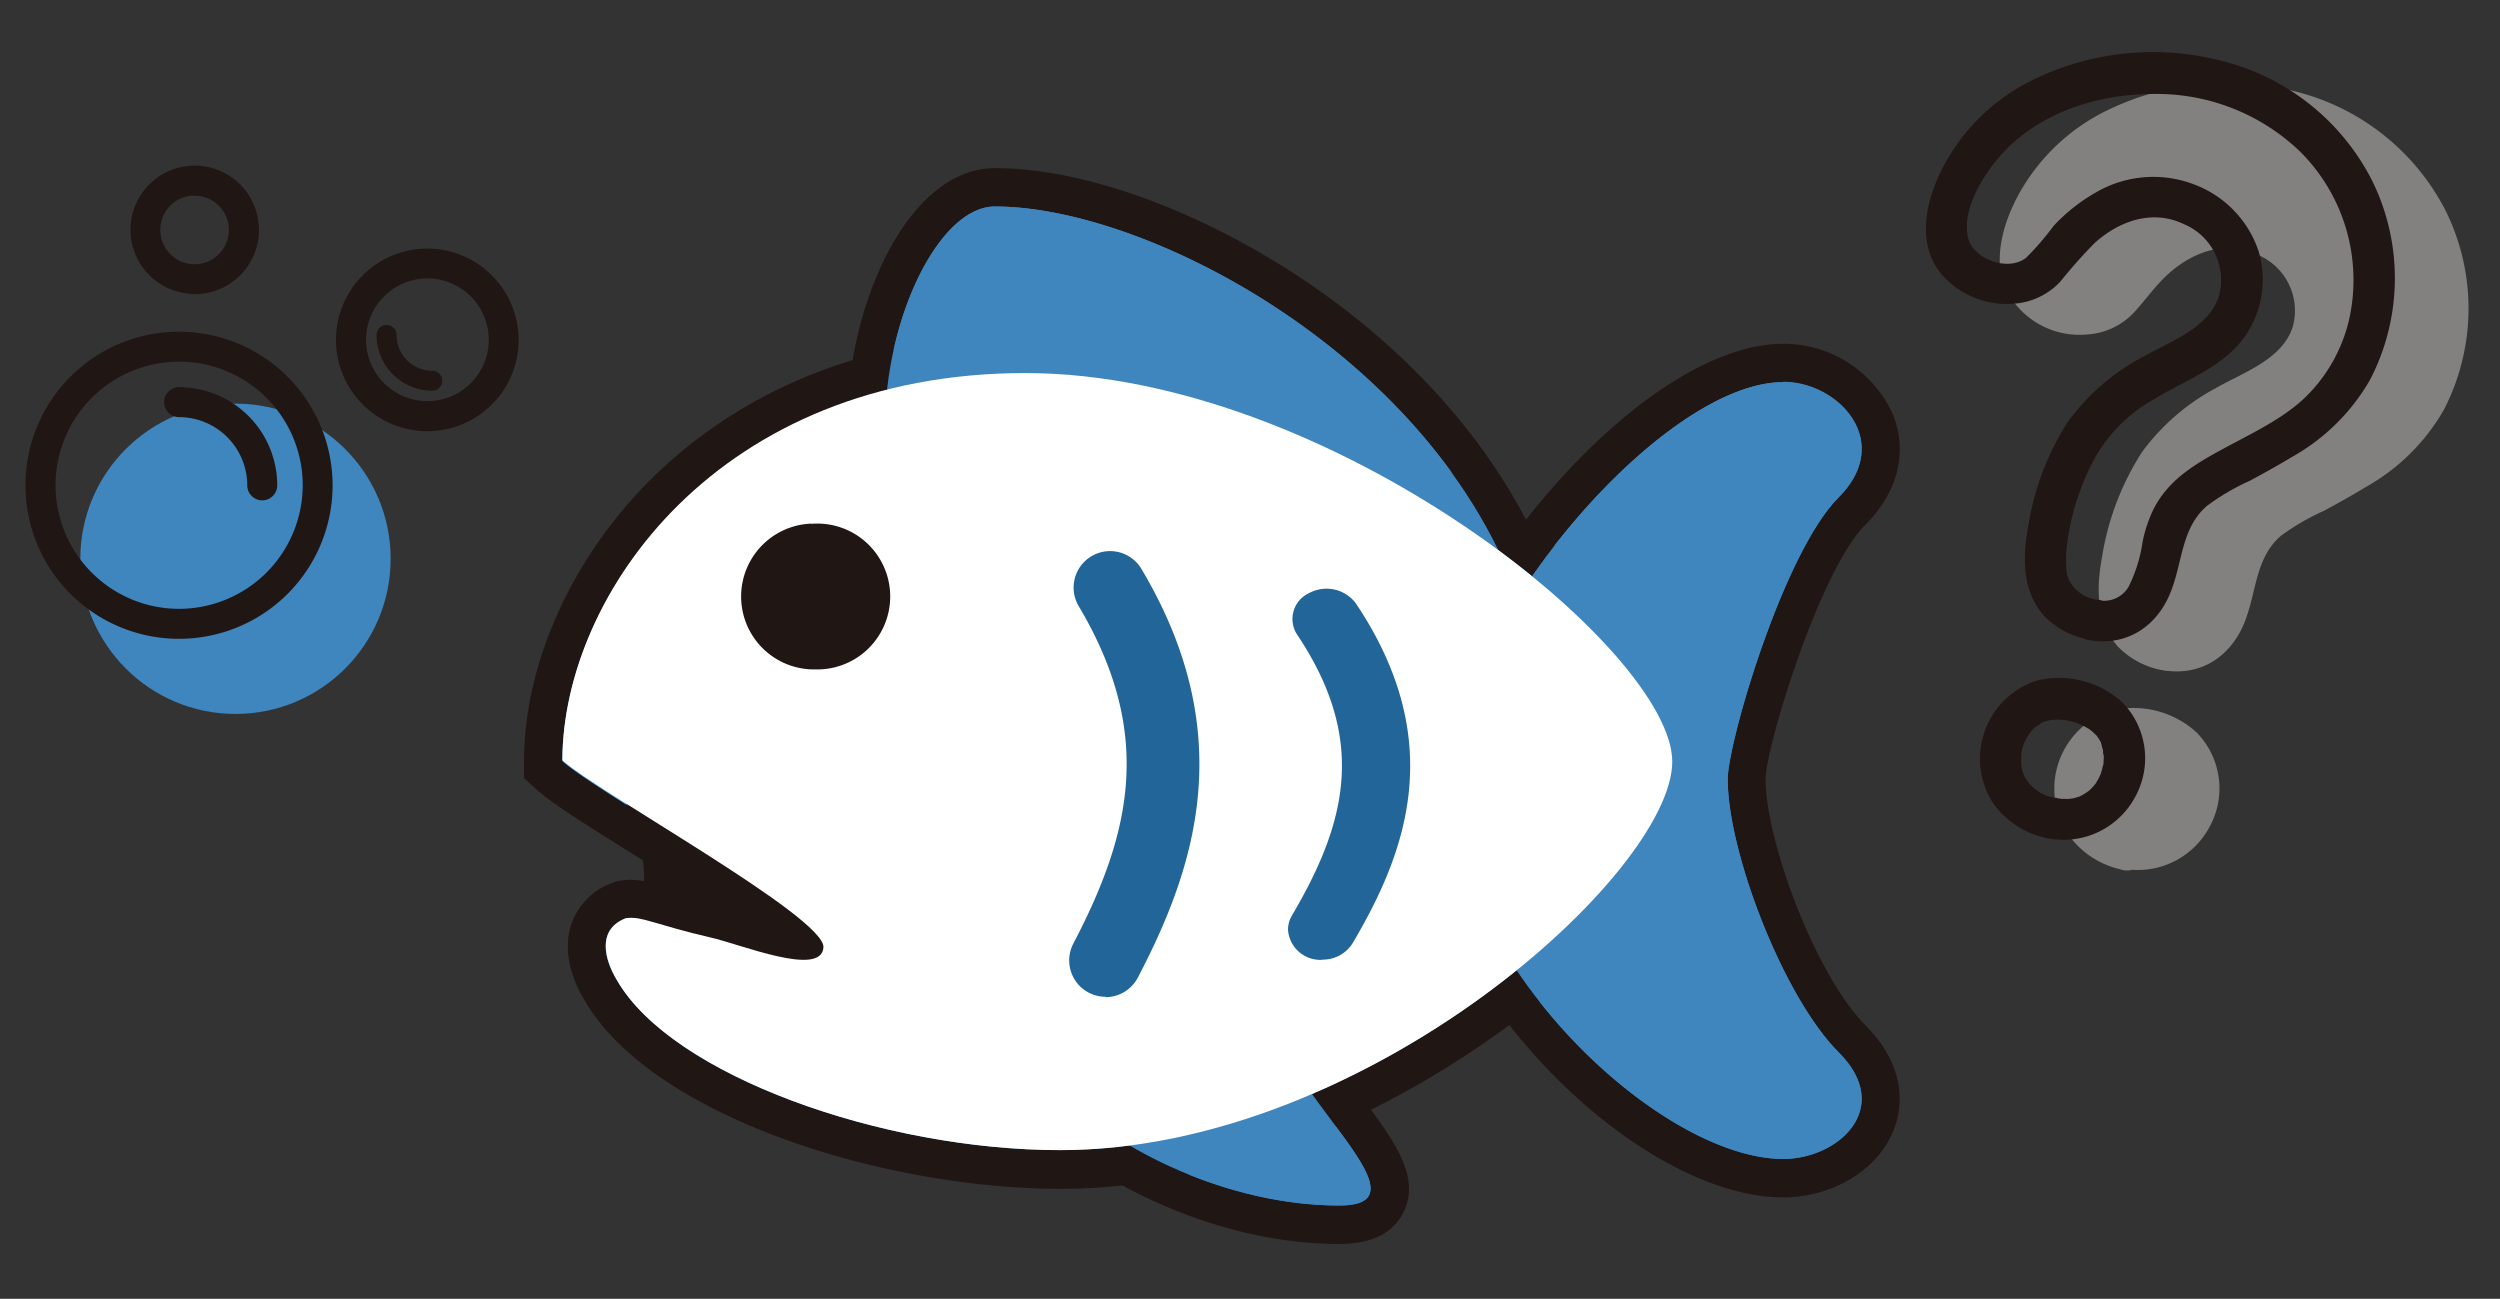 <svg id="圖層_2" data-name="圖層 2" xmlns="http://www.w3.org/2000/svg" viewBox="0 0 250.23 130"><rect x="0" y="0" width="250.23" height="130" fill="#333333" stroke="none"/><defs><style>.cls-1{fill:#838080;}.cls-2,.cls-8{fill:#201614;}.cls-3{fill:#3b88c3;}.cls-4{fill:#55acee;}.cls-5{fill:#3f85be;}.cls-6{fill:#fff;}.cls-7{fill:#269;}.cls-8{stroke:#201614;stroke-miterlimit:10;}</style></defs><path class="cls-1" d="M212.64,84.94a6.34,6.34,0,0,1-4.61-3.6,6.41,6.41,0,0,1,2-7.35,6,6,0,0,1,4.63-.89l.14,0a6.5,6.5,0,0,1,4.72,3.46,6.36,6.36,0,0,1-2.66,7.74A6.29,6.29,0,0,1,212.64,84.94Z"/><path class="cls-1" d="M217,65.11a5.92,5.92,0,0,1-3.74-2,5.33,5.33,0,0,1-.94-1.93c-.6-2.45.07-6.37,1.88-11,2.33-6,6.11-8.08,10.48-10.49,1-.56,2.08-1.14,3.14-1.79a8,8,0,0,0,3.94-5.75,7.56,7.56,0,0,0-1.89-6.17,9,9,0,0,0-5.16-3,8.82,8.82,0,0,0-5.85.8,18.71,18.71,0,0,0-6.47,5.8,4.77,4.77,0,0,1-2.78,1.78,6.85,6.85,0,0,1-2.63,0,6.65,6.65,0,0,1-2.63-1.13c-2-1.45-2.55-3.56-1.8-6.43a16.67,16.67,0,0,1,5.13-8.13c4.94-4.34,12.84-6.22,20.13-4.78a21.36,21.36,0,0,1,14,9.21,20.25,20.25,0,0,1,2.77,15.15A17.26,17.26,0,0,1,237,46.29c-2.46,1.54-4.37,2.56-6,3.46-1,.53-1.85,1-2.68,1.48a9.18,9.18,0,0,0-4.14,5.52l-.22.93a38.15,38.15,0,0,1-1.19,4.21,5.83,5.83,0,0,1-2,2.55,4.82,4.82,0,0,1-3.63.68Z"/><path class="cls-1" d="M217.48,63.09a3.68,3.68,0,0,1-3-2,3.23,3.23,0,0,1-.27-1.33,12.34,12.34,0,0,1,0-1.61,24.52,24.52,0,0,1,2.83-9.26A15.57,15.57,0,0,1,223,43c2.82-1.71,6.31-3,8.51-5.51a9.91,9.91,0,0,0,2-9.32,10.81,10.81,0,0,0-6.65-6.76,11.43,11.43,0,0,0-9.6.85A17.64,17.64,0,0,0,213,25.63a30.07,30.07,0,0,1-2.76,3.19c-1.81,1.41-5.23.14-5.79-1.92-.71-2.65,1.28-6,2.9-7.94,3.75-4.51,9.73-6.5,15.46-6.54a20.79,20.79,0,0,1,14.88,5.79,18.14,18.14,0,0,1,4.95,16.2,15.8,15.8,0,0,1-4.5,8.36c-2.17,2.08-5.07,3.47-7.7,4.88-3,1.62-5.89,3.16-7.51,6.34a14.27,14.27,0,0,0-1.08,3.23,14.85,14.85,0,0,1-1.4,4.52,2.82,2.82,0,0,1-3,1.35c-2.61-.43-3.56,3.61-.92,4,4,.66,7.08-1.64,8.33-5.34,1-2.83,1-6,3.42-8.1a22.82,22.82,0,0,1,4.28-2.5c1.43-.77,2.86-1.56,4.25-2.41A20.58,20.58,0,0,0,244.62,41a22.07,22.07,0,0,0,.16-19.93,23.21,23.21,0,0,0-15.39-12,27.38,27.38,0,0,0-19.2,2.34,20.24,20.24,0,0,0-7.63,7.18c-1.71,2.77-3.12,6.65-2,9.89a8.22,8.22,0,0,0,8.31,5,7,7,0,0,0,4.74-2.22c1.18-1.28,2.14-2.7,3.45-3.87,2.47-2.21,5.76-3.39,8.91-1.89a6.06,6.06,0,0,1,3.53,7.16c-1,3.29-4.93,4.6-7.63,6.14a22.13,22.13,0,0,0-7.46,6.43,27.23,27.23,0,0,0-4,10.45c-.58,3.11-.65,6.49,1.54,9a8.26,8.26,0,0,0,4.6,2.42c2.6.57,3.54-3.47.92-4Z"/><path class="cls-1" d="M213.11,82.92l-.6-.15s-.38-.12-.07,0a4.87,4.87,0,0,1-.89-.43l-.34-.2c.38.25-.12-.11-.16-.15a5.54,5.54,0,0,1-.69-.68c.3.36-.08-.14-.11-.18l-.2-.33s-.23-.55-.14-.28-.07-.28-.07-.26l-.09-.34s-.09-.55-.05-.24,0-.24,0-.24a4.1,4.1,0,0,1,0-.49c0-.14,0-.27,0-.41,0-.31-.09.46,0,0a6.6,6.6,0,0,1,.17-.77c0-.1.06-.19.09-.29-.14.46-.06.13,0,0s.23-.5.37-.74.14-.2.2-.31-.34.4,0,0c.15-.18.3-.36.47-.53l.2-.18c.31-.31-.32.15-.07,0a7,7,0,0,0,.77-.48c-.38.21-.07,0,0,0l.41-.13.34-.08c-.45.11.11,0,.18,0a7.85,7.85,0,0,1,.84,0c.09,0,.5,0,.15,0l.47.08a7.43,7.43,0,0,1,.9.23c.16,0,.4,0,0,0a1.69,1.69,0,0,1,.28.12,7.62,7.62,0,0,1,.9.46l.31.2c-.4-.28.09.1.14.14l.28.27c.44.4-.08-.18.11.11a6.91,6.91,0,0,1,.5.82c-.17-.36,0,.12.05.17s.08.31.13.46c.1.35,0,0,0,0,0,.15,0,.31,0,.47s0,.49,0,.73.08-.47,0,0c0,.11,0,.22,0,.32a4.21,4.21,0,0,1-.12.48c0,.11-.2.57,0,.11a7.49,7.49,0,0,1-.38.81l-.21.35c-.26.46.28-.32,0,.08a6.27,6.27,0,0,1-.6.66c-.1.09-.39.31,0,0l-.4.28a3.24,3.24,0,0,1-.35.21l-.24.13c.23-.1.23-.1,0,0s-.56.18-.86.25c.44-.1-.13,0-.19,0l-.56,0h-.37c.41,0-.34-.06-.42-.07a2.07,2.07,0,0,0-.92,4,8.14,8.14,0,0,0,8.87-4.1,8,8,0,0,0-1.27-9.48,9.37,9.37,0,0,0-8.63-2.17,8.22,8.22,0,0,0-4.33,12.22A8.75,8.75,0,0,0,212.18,87a2.07,2.07,0,1,0,.92-4Z"/><path class="cls-2" d="M210.09,60.05a3.69,3.69,0,0,1-3-2,3.17,3.17,0,0,1-.27-1.33,12.37,12.37,0,0,1,0-1.61,24.72,24.72,0,0,1,2.84-9.25,15.5,15.5,0,0,1,5.9-5.88c2.82-1.72,6.3-3,8.51-5.51a9.91,9.91,0,0,0,2-9.32,10.79,10.79,0,0,0-6.65-6.76,11.39,11.39,0,0,0-9.6.85,17.84,17.84,0,0,0-4.27,3.37,28.13,28.13,0,0,1-2.75,3.19c-1.81,1.42-5.24.15-5.79-1.92-.71-2.64,1.28-6,2.9-7.94,3.75-4.5,9.73-6.5,15.46-6.53a20.71,20.71,0,0,1,14.88,5.79,18.14,18.14,0,0,1,5,16.2,15.84,15.84,0,0,1-4.5,8.36c-2.17,2.08-5.07,3.47-7.7,4.88-3,1.62-5.89,3.16-7.51,6.34a14.19,14.19,0,0,0-1.08,3.22,14.68,14.68,0,0,1-1.4,4.52,2.83,2.83,0,0,1-3,1.36c-2.62-.43-3.56,3.61-.92,4,4,.66,7.07-1.64,8.32-5.34,1-2.84,1-6,3.43-8.1a22.86,22.86,0,0,1,4.28-2.51c1.43-.77,2.86-1.56,4.25-2.4A20.58,20.58,0,0,0,237.23,38,22.07,22.07,0,0,0,237.39,18,23.19,23.19,0,0,0,222,6a27.33,27.33,0,0,0-19.2,2.34,20,20,0,0,0-7.63,7.18c-1.71,2.77-3.12,6.65-2,9.88s4.85,5.28,8.31,5a7,7,0,0,0,4.74-2.21,50.83,50.83,0,0,1,3.45-3.88c2.47-2.21,5.76-3.38,8.91-1.88a6.06,6.06,0,0,1,3.53,7.15c-1,3.29-4.93,4.61-7.64,6.15a22,22,0,0,0-7.45,6.43,27.18,27.18,0,0,0-4,10.44c-.58,3.12-.65,6.49,1.54,9a8.21,8.21,0,0,0,4.6,2.43c2.6.57,3.53-3.47.92-4Z"/><path class="cls-2" d="M205.71,79.87l-.59-.14c-.05,0-.38-.13-.07,0a5.62,5.62,0,0,1-.89-.43,3.87,3.87,0,0,1-.34-.21c.38.25-.12-.11-.17-.14a7.27,7.27,0,0,1-.68-.68c.3.36-.08-.15-.11-.19l-.2-.33s-.23-.54-.14-.27-.07-.28-.07-.27l-.09-.33s-.09-.55-.05-.25,0-.23,0-.24,0-.32,0-.49,0-.27,0-.4c0-.31-.09.46,0,0,.05-.25.09-.51.16-.76s.07-.2.1-.3c-.14.46-.06.13,0,0s.23-.49.37-.73.14-.2.2-.31c.13-.27-.34.4,0,0,.15-.18.3-.36.46-.53l.21-.19c.31-.31-.32.16-.07.06s.52-.34.77-.48c-.38.21-.07,0,.05,0l.41-.13.34-.08c-.45.1.11,0,.18,0a5.89,5.89,0,0,1,.84,0c.09,0,.5,0,.15,0l.47.07c.3.06.6.15.9.23s.4,0,0,0a1.13,1.13,0,0,1,.28.12,7.62,7.62,0,0,1,.9.46,3.28,3.28,0,0,1,.31.2c-.41-.29.09.1.14.14l.28.27c.44.4-.09-.18.11.11a6.19,6.19,0,0,1,.5.82c-.17-.37,0,.11,0,.17s.08.3.13.46c.1.35,0,0,0,0,0,.16,0,.32.05.48s0,.48,0,.72.08-.46,0,0c0,.11,0,.21-.05.32s-.07.32-.12.47-.2.58,0,.12c-.12.28-.24.55-.38.81l-.21.35c-.26.46.28-.33-.05.08a7.45,7.45,0,0,1-.6.66c-.1.09-.39.3,0,0l-.4.28-.35.21-.24.12c.22-.09.22-.1,0,0a7.76,7.76,0,0,1-.86.24c.44-.1-.13,0-.19,0a5.25,5.25,0,0,1-.56,0h-.37c.41,0-.34-.06-.42-.08a2.07,2.07,0,0,0-.92,4,8.14,8.14,0,0,0,8.87-4.09,8,8,0,0,0-1.27-9.49,9.39,9.39,0,0,0-8.63-2.16,8.22,8.22,0,0,0-4.33,12.22,8.74,8.74,0,0,0,5.36,3.52,2.09,2.09,0,0,0,2.48-1.56,2.11,2.11,0,0,0-1.56-2.48Z"/><path class="cls-3" d="M178.49,117.89c-6.62,0-15.33-4.89-22.72-12.77-8-8.49-12.53-18.38-12.53-27.16,0-16,21.74-41.67,35.25-41.67a10.16,10.16,0,0,1,9.2,5.81c1.25,3,.42,6.3-2.29,9-5.06,5-10.55,23.5-10.55,26.85,0,6.6,5.22,20.65,10.55,26,3.62,3.62,3,6.88,2.36,8.51C186.43,115.65,182.62,117.89,178.49,117.89Z"/><path class="cls-2" d="M178.49,38.21c5.55,0,11.1,6,5.55,11.54S172.93,74.31,172.93,78c0,7.29,5.56,21.79,11.11,27.34S184,116,178.49,116c-12.42,0-33.33-19.78-33.33-38,0-14.59,20.91-39.75,33.33-39.75m0-3.84c-6.94,0-16,5.9-24.27,15.78-8.07,9.67-12.9,20.07-12.9,27.81,0,19.81,22.16,41.85,37.17,41.85,4.89,0,9.43-2.73,11-6.63,1.46-3.51.45-7.37-2.77-10.6-5-5-10-18.5-10-24.62,0-3.13,5.38-20.89,10-25.49,3.28-3.29,4.27-7.34,2.71-11.1a12,12,0,0,0-11-7Z"/><path class="cls-3" d="M134.05,122.58c-12,0-23.51-6-29.13-11.68l-1.64-1.63,1.91-1.31C111.33,103.77,126,94,129.4,94a2.29,2.29,0,0,1,2.14,1.28c.69,1.48-.39,3-1.57,4.38-1.91,2.3,2,7.5,4.81,11.29,3,4.07,5.23,7,4,9.53C137.71,122.58,135,122.58,134.05,122.58Zm14.19-46.34c-16.45,0-59-30.49-60.79-31.79l-.79-.58v-1c0-11.39,5.53-24.14,12.93-24.14,9.17,0,21.87,5,32.36,12.64,12.69,9.28,21.09,21.45,23.66,34.27.71,3.57.31,6.3-1.19,8.14C153.09,75.42,151,76.24,148.24,76.24Z"/><path class="cls-2" d="M99.59,20.67c16.66,0,48.58,17.59,54.13,45.36,1.2,6-1.12,8.29-5.48,8.29-16,0-59.67-31.43-59.67-31.43,0-11.11,5.46-22.22,11-22.22M129.4,95.92c.74,0,.59.73-.9,2.52-5.79,6.94,16.66,22.22,5.55,22.22s-22.22-5.56-27.77-11.11c0,0,19.91-13.63,23.12-13.63M99.59,16.83c-8.75,0-14.85,13.74-14.85,26.06v2L86.33,46c4.57,3.29,45.14,32.15,61.91,32.15,4.2,0,6.48-1.71,7.66-3.15,1.88-2.3,2.42-5.57,1.59-9.73-2.66-13.29-11.33-25.87-24.4-35.44-11-8-23.81-13-33.5-13ZM129.4,92.09c-1.09,0-4.4,0-25.29,14.29L100.29,109l3.27,3.27c5.9,5.89,18,12.24,30.49,12.24,3.21,0,5.37-1.06,6.42-3.16,1.79-3.56-1-7.25-4.16-11.52a42.53,42.53,0,0,1-4.35-6.61c-.6-1.29-.69-2.1-.51-2.31,1.08-1.3,3.1-3.72,1.83-6.42a4.2,4.2,0,0,0-3.88-2.39Z"/><path class="cls-4" d="M106.11,117c-17.24,0-39.84-7.21-46-18-.59-1-2-3.56-1.13-6a4.73,4.73,0,0,1,3-3l.17-.07.18,0a5,5,0,0,1,.86-.07,12.93,12.93,0,0,1,3.5.72c1.14.34,2.7.79,4.86,1.29.71.16,1.61.44,2.65.76a36.55,36.55,0,0,0,5.44,1.39c-2.78-2.51-10.54-7.37-15-10.18A96,96,0,0,1,55,77.51l-.63-.57v-.85c0-16.4,15.41-40.67,48.25-40.67,31.81,0,66.68,28.64,66.68,40.8,0,6.41-8,16.52-19.92,25.16C135.68,111.32,119.91,117,106.11,117Z"/><path class="cls-2" d="M102.62,37.34h0c30.67,0,64.75,27.78,64.75,38.88s-30.59,38.89-61.27,38.89c-17.78,0-38.88-7.49-44.35-17-1.13-1.83-2.18-5,.89-6.21a3,3,0,0,1,.52,0c1.38,0,3.13.85,7.93,2,2.1.48,6.68,2.26,9.33,2.26,1.14,0,1.92-.33,2-1.24.21-3-22.63-15.55-26.13-18.74,0-16.65,15.73-38.75,46.33-38.75m0-3.84h0c-18.85,0-30.7,7.74-37.31,14.23-8,7.88-12.83,18.47-12.86,28.35v1.7l1.25,1.15c1.45,1.31,4.54,3.27,9.88,6.61,1.76,1.1,4.07,2.55,6.37,4-1.1-.29-2-.55-2.74-.77a14.39,14.39,0,0,0-4-.8,6.56,6.56,0,0,0-1.18.1l-.37.06-.34.14a6.74,6.74,0,0,0-4.13,4.13c-1.07,3.17.53,6.35,1.32,7.63,6.75,11.66,30,18.87,47.64,18.87,19.43,0,36.15-10,44.39-16,9.56-6.94,20.72-18.09,20.72-26.72s-12.16-19.77-22.57-26.79c-15-10.12-31.79-15.93-46-15.93Z"/><path class="cls-5" d="M172.93,78c0-3.65,5.56-22.65,11.11-28.21s0-11.54-5.55-11.54c-12.42,0-33.33,25.16-33.33,39.75,0,18.23,20.91,38,33.33,38,5.55,0,11.11-5.12,5.55-10.67S172.93,85.25,172.93,78Z"/><path class="cls-5" d="M88.57,42.89c0-11.11,5.46-22.22,11-22.22,16.66,0,48.58,17.59,54.13,45.36S88.57,42.89,88.57,42.89Zm17.71,66.66c5.55,5.55,16.66,11.11,27.77,11.11s-11.34-15.28-5.55-22.22c7.95-9.54-22.22,11.11-22.22,11.11Z"/><path class="cls-2" d="M63.23,95.2c2.77-8.34.69-14.35-4.17-20.37s14.12-6.94,20.37,1.39,20.83,22.91,7.87,22.69A96.45,96.45,0,0,1,63.23,95.2Z"/><path class="cls-6" d="M56.29,76.09c3.5,3.19,26.34,15.72,26.13,18.74s-8.31-.33-11.32-1c-5.42-1.25-6.95-2.18-8.45-1.92-3.07,1.17-2,4.38-.89,6.21,5.47,9.52,26.57,17,44.35,17,30.68,0,61.27-27.77,61.27-38.89S133.3,37.34,102.63,37.34,56.33,59.44,56.29,76.09Z"/><path class="cls-2" d="M81.2,52.43A7.3,7.3,0,1,1,81.53,67h-.32a7.3,7.3,0,0,1,0-14.59Z"/><path class="cls-7" d="M110.67,99.77a3.64,3.64,0,0,1-3.23-5.34c5.78-11.06,8.09-21,.56-33.71A3.65,3.65,0,1,1,114.28,57h0c9.82,16.54,5.32,29.91-.37,40.81a3.67,3.67,0,0,1-3.24,2Z"/><path class="cls-7" d="M132.34,96.07a3.24,3.24,0,0,1-3.42-3,2.8,2.8,0,0,1,.39-1.43c5.43-9.23,7.6-17.54.53-28.11a2.85,2.85,0,0,1,1.2-4.17,3.66,3.66,0,0,1,4.69,1.06h0c9.22,13.79,5,24.95-.35,34a3.51,3.51,0,0,1-3,1.63Z"/><circle class="cls-5" cx="23.57" cy="55.93" r="15.53"/><path class="cls-8" d="M17.93,33.7A14.87,14.87,0,1,0,32.79,48.57,14.89,14.89,0,0,0,17.93,33.7Zm0,27.74A12.87,12.87,0,1,1,30.8,48.57,12.89,12.89,0,0,1,17.93,61.44Z"/><path class="cls-8" d="M17.93,39.25a1,1,0,1,0,0,2,7.34,7.34,0,0,1,7.32,7.33,1,1,0,0,0,2,0,9.33,9.33,0,0,0-9.32-9.32Z"/><path class="cls-8" d="M42.78,25.38A8.64,8.64,0,1,0,51.41,34,8.66,8.66,0,0,0,42.78,25.38Zm0,15.27A6.64,6.64,0,1,1,49.42,34,6.64,6.64,0,0,1,42.78,40.65Z"/><path class="cls-2" d="M43.27,37.11a3.58,3.58,0,0,1-3.58-3.58,1,1,0,0,0-2,0,5.59,5.59,0,0,0,5.58,5.58,1,1,0,0,0,0-2Z"/><path class="cls-8" d="M19.48,28.94A5.93,5.93,0,1,0,13.56,23a5.93,5.93,0,0,0,5.92,5.92Zm0-9.85A3.93,3.93,0,1,1,15.55,23a3.93,3.93,0,0,1,3.93-3.93Z"/></svg>
